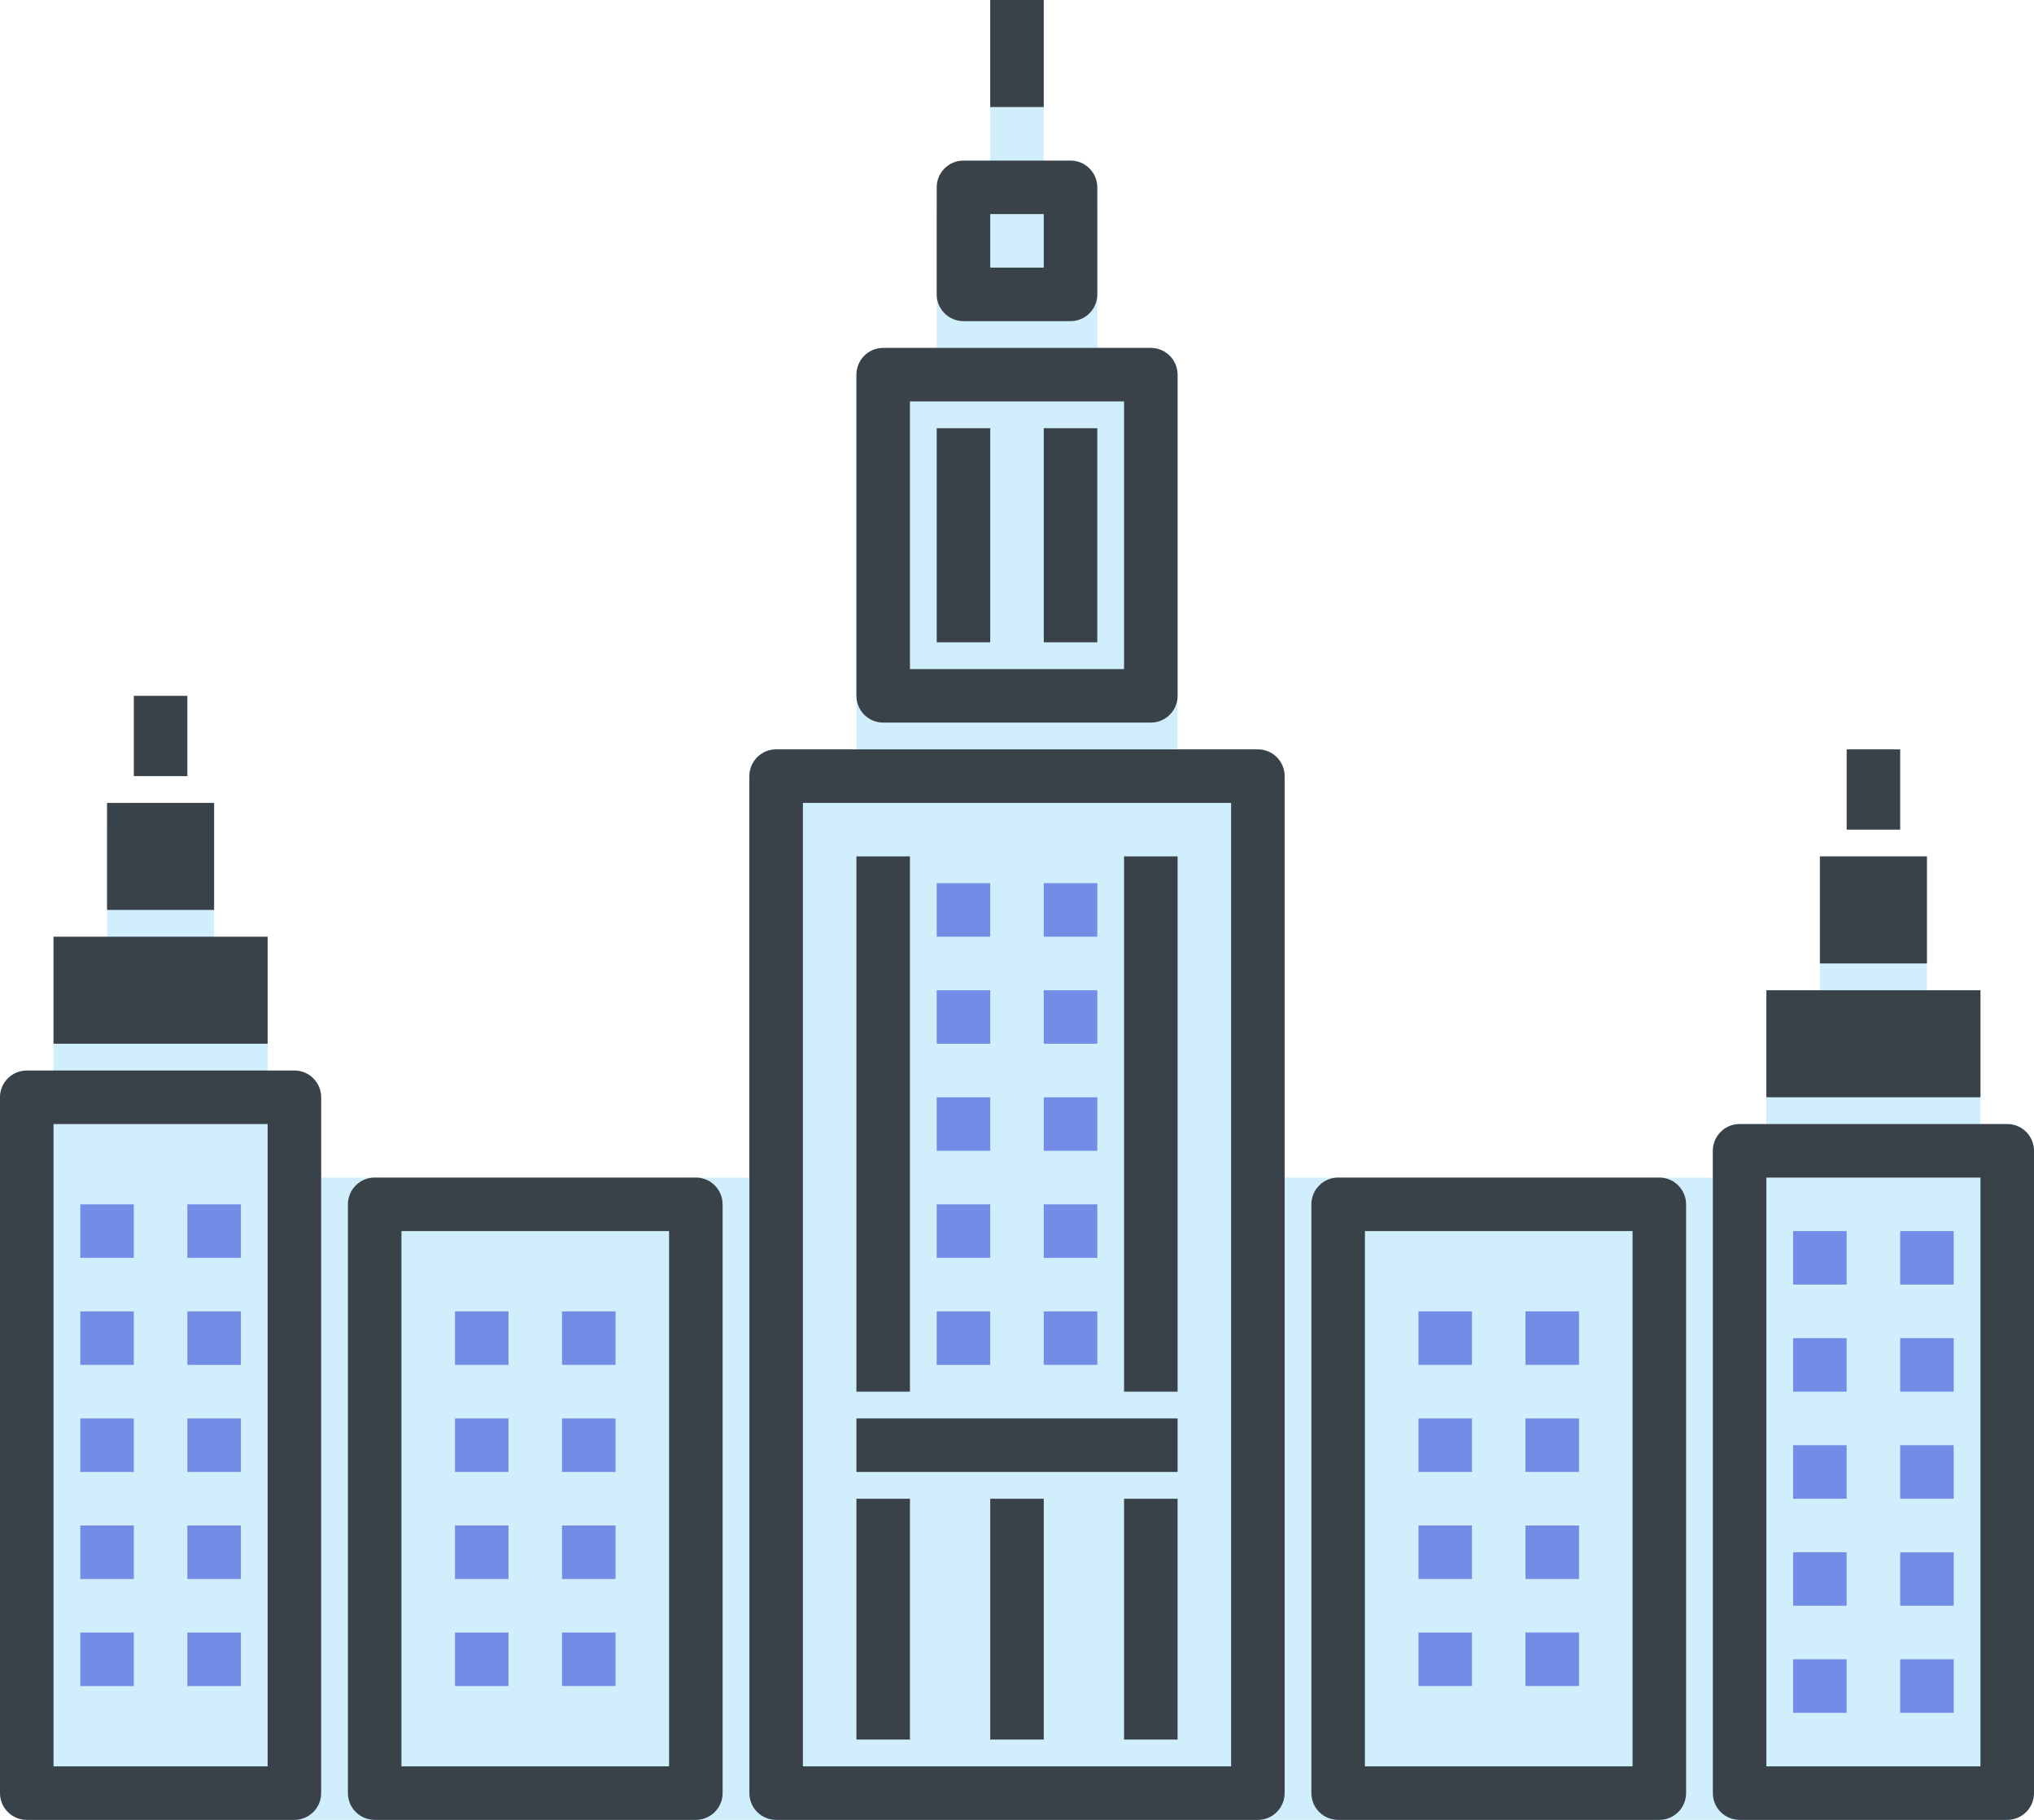 <svg width="76" height="68" xmlns="http://www.w3.org/2000/svg"><g fill="none" fill-rule="evenodd"><path d="M4 31v4H2v5H1c-.552 0-1 .448-1 1v26c0 .552.448 1 1 1h74c.552 0 1-.448 1-1V43c0-.552-.448-1-1-1h-1v-5h-2v-5h-4v5h-2v5h-1c-.552 0-1 .448-1 1v1H48V29c0-.552-.448-1-1-1h-3V14c0-.552-.448-1-1-1h-2V8c0-.552-.448-1-1-1h-1V4h-2v3h-1c-.552 0-1 .448-1 1v5h-2c-.552 0-1 .448-1 1v14h-3c-.552 0-1 .448-1 1v15H12v-3c0-.552-.448-1-1-1h-1v-5H8v-5H5c-.552 0-1 .448-1 1z" fill="#D1EEFC"/><path d="M17 53h2v2h-2v-2zm0 8h2v2h-2v-2zm0-12h2v2h-2v-2zm0 8h2v2h-2v-2zm4-4h2v2h-2v-2zm0 8h2v2h-2v-2zm0-12h2v2h-2v-2zm0 8h2v2h-2v-2zm32-4h2v2h-2v-2zm0 8h2v2h-2v-2zm0-12h2v2h-2v-2zm0 8h2v2h-2v-2zm4-4h2v2h-2v-2zm0 8h2v2h-2v-2zm0-12h2v2h-2v-2zm0 8h2v2h-2v-2zM3 53h2v2H3v-2zm0-4h2v2H3v-2zm0-4h2v2H3v-2zm0 16h2v2H3v-2zm0-4h2v2H3v-2zm4-4h2v2H7v-2zm0-4h2v2H7v-2zm0-4h2v2H7v-2zm0 16h2v2H7v-2zm0-4h2v2H7v-2zm28-20h2v2h-2v-2zm0 8h2v2h-2v-2zm0 4h2v2h-2v-2zm0-16h2v2h-2v-2zm0 8h2v2h-2v-2zm4-4h2v2h-2v-2zm0 8h2v2h-2v-2zm0 4h2v2h-2v-2zm0-16h2v2h-2v-2zm0 8h2v2h-2v-2zm28 13h2v2h-2v-2zm0-4h2v2h-2v-2zm0-4h2v2h-2v-2zm0 16h2v2h-2v-2zm0-4h2v2h-2v-2zm4-4h2v2h-2v-2zm0-4h2v2h-2v-2zm0-4h2v2h-2v-2zm0 16h2v2h-2v-2zm0-4h2v2h-2v-2z" fill="#738CE6"/><path fill="#394149" d="M69 28h2v3h-2zM5 26h2v3H5zM2 35h8v4H2zM4 30h4v4H4zM37 0h2v4h-2z"/><path d="M2 42v24h8V42H2zm-1-2h10c.552 0 1 .448 1 1v26c0 .552-.448 1-1 1H1c-.552 0-1-.448-1-1V41c0-.552.448-1 1-1zM66 44v22h8V44h-8zm-1-2h10c.552 0 1 .448 1 1v24c0 .552-.448 1-1 1H65c-.552 0-1-.448-1-1V43c0-.552.448-1 1-1zM51 46v20h10V46H51zm-1-2h12c.552 0 1 .448 1 1v22c0 .552-.448 1-1 1H50c-.552 0-1-.448-1-1V45c0-.552.448-1 1-1zM15 46v20h10V46H15zm-1-2h12c.552 0 1 .448 1 1v22c0 .552-.448 1-1 1H14c-.552 0-1-.448-1-1V45c0-.552.448-1 1-1zM30 30v36h16V30H30zm-1-2h18c.552 0 1 .448 1 1v38c0 .552-.448 1-1 1H29c-.552 0-1-.448-1-1V29c0-.552.448-1 1-1zM34 15v10h8V15h-8zm-1-2h10c.552 0 1 .448 1 1v12c0 .552-.448 1-1 1H33c-.552 0-1-.448-1-1V14c0-.552.448-1 1-1zM37 8v2h2V8h-2zm-1-2h4c.552 0 1 .448 1 1v4c0 .552-.448 1-1 1h-4c-.552 0-1-.448-1-1V7c0-.552.448-1 1-1z" fill="#394149" fill-rule="nonzero"/><path fill="#394149" d="M66 37h8v4h-8zM68 32h4v4h-4zM35 16h2v8h-2v-8zm4 0h2v8h-2v-8zm-7 16h2v20h-2V32zm10 0h2v20h-2V32zM32 53h12v2H32v-2zm0 3h2v9h-2v-9zm5 0h2v9h-2v-9zm5 0h2v9h-2v-9z"/></g></svg>
